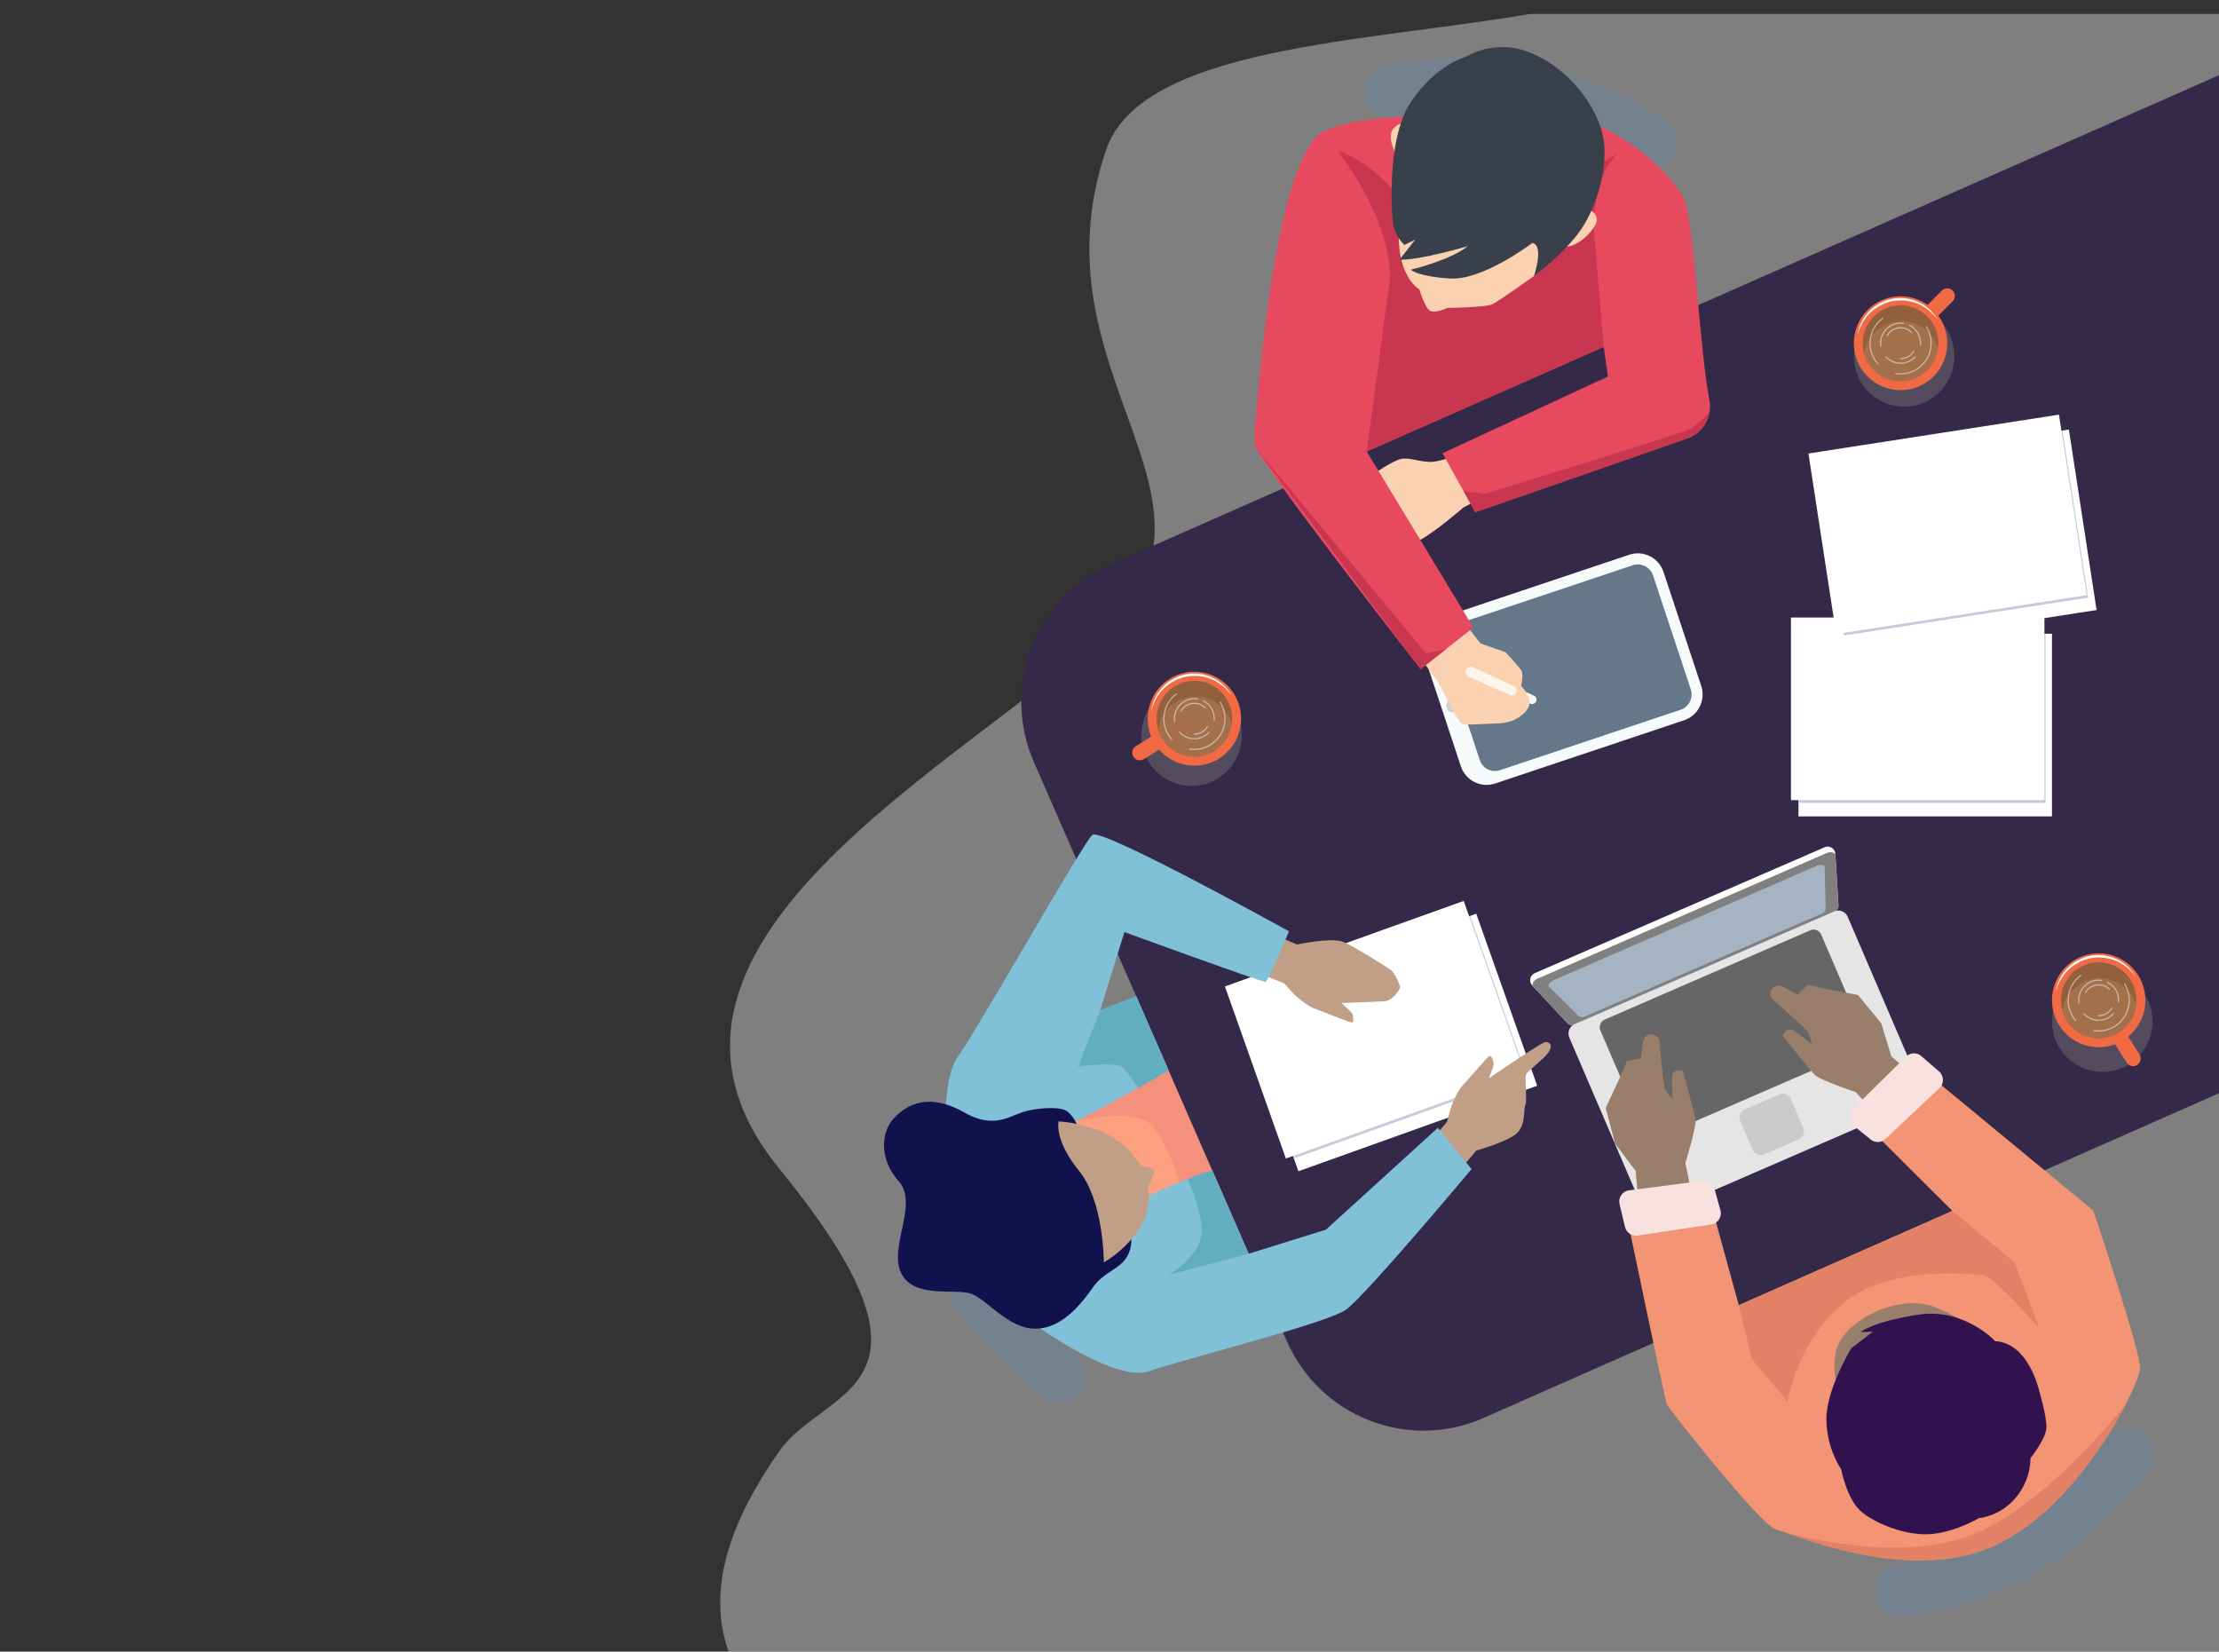 <?xml version="1.0" encoding="utf-8"?>
<!-- Generator: Adobe Illustrator 15.0.0, SVG Export Plug-In . SVG Version: 6.00 Build 0)  -->
<!DOCTYPE svg PUBLIC "-//W3C//DTD SVG 1.1//EN" "http://www.w3.org/Graphics/SVG/1.1/DTD/svg11.dtd">
<svg version="1.1" xmlns="http://www.w3.org/2000/svg" xmlns:xlink="http://www.w3.org/1999/xlink" x="0px" y="0px"
	 width="392.79px" height="292.334px" viewBox="0 0 392.79 292.334" enable-background="new 0 0 392.79 292.334"
	 xml:space="preserve">
<rect x="0" y="0" width="392.79" height="292.334" fill="#333333" stroke="none"/>
<g id="Layer_1">
	<g>
		<g>
			<path opacity="0.4" fill="#F1F1F1" d="M128.969,292.334H392.79V2.473H270.81c-29.189,5.009-68.833,5.799-75.04,24.1
				c-13.418,39.558,24.894,61.472,0,85.109c-24.894,23.638-89.94,55.835-57.816,95.188c32.125,39.354,8.052,38.48,0,49.968
				C131.512,266.03,124.323,279.377,128.969,292.334"/>
			<path fill="#74818E" d="M336.538,286.161c-2.398,0-4.412-1.876-4.563-4.313c-0.156-2.531,1.754-4.711,4.27-4.876
				c0.131-0.01,5.588-0.436,12.797-3.396c9.621-3.951,17.68-10.324,23.952-18.942c1.492-2.049,4.355-2.496,6.395-0.994
				c2.04,1.499,2.483,4.377,0.991,6.427c-17.612,24.197-42.502,26.021-43.553,26.087
				C336.729,286.158,336.633,286.161,336.538,286.161"/>
			<path fill="#74818E" d="M158.988,203.247c0-2.41,1.866-4.435,4.292-4.585c2.517-0.159,4.686,1.761,4.85,4.29
				c0.01,0.131,0.433,5.616,3.378,12.863c3.932,9.671,10.271,17.771,18.844,24.076c2.04,1.5,2.483,4.379,0.991,6.429
				s-4.354,2.496-6.395,0.996c-24.071-17.704-25.886-42.723-25.952-43.779C158.991,203.439,158.988,203.344,158.988,203.247"/>
			<path fill="#74818E" d="M295.25,21.856c1.781,1.612,2.029,4.361,0.518,6.274c-1.568,1.986-4.438,2.321-6.418,0.752
				c-0.104-0.082-4.441-3.436-11.77-6.086c-9.78-3.536-20.011-4.223-30.408-2.038c-2.474,0.518-4.898-1.076-5.415-3.562
				c-0.517-2.487,1.069-4.924,3.543-5.443c29.197-6.131,48.904,9.258,49.729,9.915C295.105,21.729,295.179,21.792,295.25,21.856"/>
			<polygon fill="#FDA080" points="182.352,199.407 208.711,185.509 218.638,211.765 192.521,221.028 			"/>
			<path fill="#F4907C" d="M190.836,198.261c0,0,8.294-1.719,11.821,0c3.527,1.718,6.542,12.259,6.542,12.259l17.386,1.245
				l-15.729-29.705l-16.302,7.762L190.836,198.261z"/>
			<path fill="#35294A" d="M196.593,99.912c-13.361,5.898-19.437,21.569-13.569,34.999l44.744,102.422
				c5.868,13.431,21.457,19.536,34.818,13.64l130.204-57.476V13.305L196.593,99.912z"/>
			<g opacity="0.4">
				<g>
					<defs>
						<rect id="SVGID_1_" x="363.233" y="171.846" width="17.781" height="17.874"/>
					</defs>
					<clipPath id="SVGID_2_">
						<use xlink:href="#SVGID_1_"  overflow="visible"/>
					</clipPath>
					<path clip-path="url(#SVGID_2_)" fill="#808080" d="M381.016,180.783c0,4.936-3.981,8.937-8.892,8.937
						s-8.891-4.001-8.891-8.937c0-4.937,3.98-8.938,8.891-8.938S381.016,175.847,381.016,180.783"/>
				</g>
			</g>
			<g opacity="0.4">
				<g>
					<defs>
						<rect id="SVGID_3_" x="328.162" y="54.101" width="17.782" height="17.875"/>
					</defs>
					<clipPath id="SVGID_4_">
						<use xlink:href="#SVGID_3_"  overflow="visible"/>
					</clipPath>
					<path clip-path="url(#SVGID_4_)" fill="#808080" d="M345.944,63.039c0,4.937-3.98,8.938-8.892,8.938
						c-4.91,0-8.891-4.001-8.891-8.938c0-4.936,3.98-8.938,8.891-8.938C341.964,54.101,345.944,58.103,345.944,63.039"/>
				</g>
			</g>
			<g opacity="0.4">
				<g>
					<defs>
						<rect id="SVGID_5_" x="202.025" y="121.241" width="17.781" height="17.875"/>
					</defs>
					<clipPath id="SVGID_6_">
						<use xlink:href="#SVGID_5_"  overflow="visible"/>
					</clipPath>
					<path clip-path="url(#SVGID_6_)" fill="#808080" d="M219.807,130.178c0,4.936-3.98,8.937-8.891,8.937s-8.892-4.001-8.892-8.937
						c0-4.937,3.981-8.938,8.892-8.938S219.807,125.241,219.807,130.178"/>
				</g>
			</g>
			<g opacity="0.4">
				<g>
					<defs>
						<rect id="SVGID_7_" x="195.769" y="161.154" width="77.298" height="79.317"/>
					</defs>
					<clipPath id="SVGID_8_">
						<use xlink:href="#SVGID_7_"  overflow="visible"/>
					</clipPath>
					<path opacity="0" clip-path="url(#SVGID_8_)" fill="#808080" d="M272.247,187.042l-8.483,8.72l-35.593,31.048l-5.564-1.291
						l5.162,11.814c0.479,1.098,1.03,2.142,1.633,3.139c4.221-1.146,9.486-2.841,11.769-4.654
						c4.1-3.259,22.784-29.609,22.784-29.609s5.529-3.45,6.269-5.314s2.12-10.018,2.692-11.36
						C273.486,188.191,272.247,187.042,272.247,187.042"/>
					<path opacity="0" clip-path="url(#SVGID_8_)" fill="#808080" d="M240.026,182.253c1.906-0.188,3.328-2.876,3.328-2.876
						l2.964-1.342l0.381-2.971l-4.957-2.104l-27.81-8.021l-17.281-3.784l-0.882,2.933l5.052,11.562l29.005,5.755
						C229.826,181.404,238.119,182.442,240.026,182.253"/>
				</g>
			</g>
			<g opacity="0.4">
				<g>
					<defs>
						<rect id="SVGID_9_" x="270.854" y="150.259" width="82.379" height="89.104"/>
					</defs>
					<clipPath id="SVGID_10_">
						<use xlink:href="#SVGID_9_"  overflow="visible"/>
					</clipPath>
					<path opacity="0" clip-path="url(#SVGID_10_)" fill="#808080" d="M325.433,160.26l1.937,18.079l10.242,16.665l15.62,15.956
						l-64.619,28.403l-3.813-31.304l-3.686-16.675l-10.26-17.662l53.641-23.463c0,0,0.386,0.625,0.407,1.167
						S325.433,160.26,325.433,160.26"/>
				</g>
			</g>
			<path fill="#E5E5E5" d="M324.664,161.305l-45.923,19.942c-0.924,0.401-1.349,1.479-0.95,2.407l13.088,30.455
				c0.399,0.929,1.473,1.356,2.396,0.955l45.923-19.941c0.924-0.401,1.35-1.479,0.95-2.408l-13.087-30.455
				C326.66,161.331,325.588,160.904,324.664,161.305"/>
			<path fill="#666666" d="M320.438,164.655l-36.373,15.794c-0.748,0.325-1.093,1.2-0.77,1.952l7.865,18.303
				c0.323,0.752,1.192,1.099,1.941,0.773l36.373-15.795c0.749-0.325,1.094-1.198,0.771-1.951l-7.865-18.302
				C322.056,164.676,321.187,164.33,320.438,164.655"/>
			<path fill="#CBCBCB" d="M314.991,193.695l-6.158,2.675c-0.776,0.336-1.135,1.243-0.799,2.023l2.2,5.123
				c0.336,0.779,1.236,1.14,2.015,0.802l6.158-2.674c0.777-0.338,1.135-1.244,0.799-2.025l-2.2-5.12
				C316.67,193.718,315.769,193.358,314.991,193.695"/>
			<path fill="#FFFFFF" d="M322.991,149.955l-25.662,11.144l-25.662,11.144c-0.856,0.373-1.087,1.485-0.448,2.169l6.238,6.682
				c0.284,0.303,0.727,0.396,1.106,0.23l23.14-10.047l23.139-10.049c0.379-0.164,0.616-0.552,0.591-0.968l-0.562-9.146
				C324.812,150.179,323.848,149.583,322.991,149.955"/>
			<path fill="#808080" d="M325.433,160.26l-0.562-9.102c-0.352-0.328-0.917-0.442-1.453-0.208l-25.662,11.143l-25.662,11.144
				c-0.536,0.233-0.841,0.725-0.846,1.207l6.209,6.65c0.284,0.303,0.727,0.396,1.106,0.23l23.14-10.047l23.139-10.049
				C325.222,161.063,325.458,160.676,325.433,160.26"/>
			<path fill="#A5B4C2" d="M323.155,160.839l-0.173-7.508c-0.305-0.258-0.806-0.331-1.295-0.119l-23.384,10.154l-23.384,10.154
				c-0.489,0.212-0.78,0.63-0.801,1.029l5.319,5.272c0.243,0.24,0.636,0.302,0.982,0.15l21.085-9.156l21.084-9.154
				C322.937,161.511,323.163,161.182,323.155,160.839"/>
			<path fill="#997E6B" d="M300.41,215.915l-2.083-10.052c0,0,1.962-6.383,1.813-7.599c-0.149-1.218-2.297-8.841-2.297-8.841
				s-1.444-0.154-1.753,0.621s0,4.507,0,4.507s-1.08-1.173-1.389-1.871c-0.233-0.528-0.732-5.766-0.961-8.28
				c-0.069-0.757-0.7-1.334-1.456-1.334c-0.735,0-1.355,0.549-1.449,1.282l-0.377,2.952l-2.468,0.495l-1.157,2.715l-2.597,5.582
				l1.635,6.302l3.662,4.863l0.771,8.657H300.41z"/>
			<path fill="#997E6B" d="M335.396,200.894l-6.885-7.586c0,0-6.296-2.14-7.188-2.974c-0.894-0.834-5.782-7.049-5.782-7.049
				s0.721-1.268,1.527-1.064c0.806,0.203,3.633,2.64,3.633,2.64s-0.312-1.567-0.694-2.227c-0.289-0.5-4.22-3.975-6.113-5.634
				c-0.57-0.5-0.666-1.352-0.224-1.967c0.431-0.6,1.237-0.784,1.884-0.431l2.6,1.423l1.846-1.721l2.866,0.646l6.022,1.155
				l4.123,5.022l1.777,5.833l6.527,5.699L335.396,200.894z"/>
			<polygon fill="#FFFFFF" points="272.1,192.17 229.832,207.303 219.043,176.852 261.311,161.719 			"/>
			<polygon fill="#C4CCD7" points="270.223,190.299 260.232,162.104 219.043,176.852 229.032,205.046 			"/>
			<polygon fill="#FFFFFF" points="269.883,189.912 227.615,205.045 216.826,174.593 259.094,159.461 			"/>
			<path fill="#C19F87" d="M224.318,164.938l5.283,2.235c0,0,6.039-1.277,8.034-0.511s7.961,4.588,8.59,5.04
				c0.63,0.452,1.6,2.559,1.6,3.007c0,0.446-1.278,2.362-2.661,2.49c-1.382,0.128-7.744,0.319-7.744,0.319s1.617,1.405,1.887,1.788
				s0.324,1.469,0.108,1.661c-0.216,0.191-5.122-1.916-6.524-2.363c-1.401-0.447-3.504-2.3-3.882-2.683
				c-0.377-0.383-1.671-1.853-1.671-1.853l-5.823-2.367L224.318,164.938z"/>
			<path fill="#C19F87" d="M257.632,208.06l3.678-4.42c0,0,5.95-1.646,7.374-3.246c1.424-1.599,0.97-4.131,1.323-4.823
				c0.354-0.691-0.166-5.163,0.139-5.489c1.098-1.175,2.644-2.322,3.55-3.326c1.603-1.773,0.457-2.573-0.352-2.244
				c-1.287,0.523-9.8,6.332-9.8,6.332s0.797-1.993,0.862-2.459c0.064-0.464-0.382-1.455-0.661-1.525s-3.68,4.062-4.722,5.104
				c-1.043,1.044-2.067,3.658-2.229,4.172c-0.161,0.515-0.643,2.417-0.643,2.417l-4.095,4.787L257.632,208.06z"/>
			<path fill="#647889" d="M288.715,99.114l-33.464,11.199c-1.997,0.668-3.077,2.836-2.412,4.845l6.679,20.165
				c0.665,2.009,2.822,3.094,4.82,2.426l33.464-11.199c1.997-0.668,3.077-2.837,2.412-4.845l-6.679-20.166
				C292.87,99.531,290.712,98.445,288.715,99.114"/>
			<path fill="#F8FBFC" d="M298.109,127.48l-33.464,11.199c-2.504,0.837-5.22-0.529-6.053-3.045l-6.679-20.167
				c-0.834-2.518,0.525-5.247,3.029-6.085l33.464-11.198c2.504-0.838,5.22,0.527,6.053,3.045l6.679,20.167
				C301.973,123.913,300.613,126.642,298.109,127.48 M257.049,110.744c-1.484,0.497-2.289,2.115-1.795,3.605l6.679,20.167
				c0.494,1.491,2.103,2.301,3.587,1.804l31.975-10.7c1.483-0.496,2.289-2.114,1.795-3.606l-6.679-20.166
				c-0.494-1.491-2.104-2.301-3.587-1.805L257.049,110.744z"/>
			<path fill="#D4D2D1" d="M258.278,124.538c0.207,0.626-0.13,1.302-0.752,1.51c-0.623,0.208-1.295-0.129-1.503-0.756
				c-0.207-0.625,0.13-1.302,0.752-1.51C257.398,123.574,258.071,123.912,258.278,124.538"/>
			<g opacity="0.4">
				<g>
					<defs>
						<rect id="SVGID_11_" x="227.5" y="56.391" width="74.204" height="75.455"/>
					</defs>
					<clipPath id="SVGID_12_">
						<use xlink:href="#SVGID_11_"  overflow="visible"/>
					</clipPath>
					<polygon opacity="0" clip-path="url(#SVGID_12_)" fill="#808080" points="227.5,86.269 259.062,131.846 273.296,128.236 
						269.283,118.652 261.062,116.323 251.401,98.842 300.941,80.677 301.704,72.774 295.184,56.391 					"/>
				</g>
			</g>
			<path fill="#FDF5EA" d="M271.535,123.137l-6.539-3.018c-0.329-0.151-0.719-0.054-0.938,0.238l-0.065,0.087
				c-0.299,0.398-0.149,0.973,0.305,1.175l6.604,2.93c0.37,0.164,0.803,0.013,0.992-0.346
				C272.103,123.81,271.938,123.323,271.535,123.137"/>
			<path fill="#FAD1B1" d="M257.472,80.676c0,0-1.923,0.812-3.727,1.044c-1.803,0.233-4.091-0.767-5.616-0.521
				c-1.525,0.244-5.338,2.927-5.338,2.927l-1.462,3.578l-0.89,5.876l6.546,2.684c0,0,1.684,0.758,4.416-0.711
				c2.733-1.47,7.661-5.741,7.661-5.741l3.302-1.725L257.472,80.676z"/>
			<path fill="#FAD1B1" d="M262.052,113.88l4.46,1.561c0,0,2.34,2.516,2.771,3.211c0.432,0.693,0,2.776,0,2.776
				s1.554,1.562,1.468,3.037c-0.087,1.475-2.42,3.47-5.354,3.556c-2.933,0.088-6.04,0.434-6.73,0c-0.69-0.433-3.97-7.07-3.97-7.07
				l-4.661-6.464l9.062-4.425L262.052,113.88z"/>
		</g>
		<g>
			<path fill="#80C1D8" d="M167.564,207.117c0,0-1.454-15.35,2.014-20.14c3.467-4.792,22.207-37.903,23.792-39.224
				s34.801,17.085,34.801,17.085s-3.729,8.787-4.117,8.959c-0.389,0.171-25.017-8.83-25.017-8.83l-4.292,13.834l6.374-2.469
				l5.717,13.086c0,0-6.776,4.285-18.288,9.988C177.036,205.109,167.564,207.117,167.564,207.117"/>
			<path fill="#80C1D8" d="M180.376,232.201c-0.153,0.396,16.528,12.73,22.971,10.508c6.441-2.223,31.51-8.477,34.925-10.915
				c3.413-2.438,22.214-24.874,22.214-24.874l-5.969-7.302l-19.816,18.03l-13.671,4.258l-6.462-14.789
				C214.567,207.117,186.84,215.53,180.376,232.201"/>
			<path fill="#F39475" d="M287.427,212.684l14.788-1.974l5.577,20.308l37.807-16.688l-13.113-13.048l8.989-11.007l29.058,23.981
				c0,0,8.516,25.258,8.292,28.048c-0.223,2.79-10.31,24.009-25.608,31.176c-15.3,7.168-36.03-2.104-38.784-2.751
				c-2.754-0.647-19.097-21.503-19.4-22.197C294.728,247.836,287.427,212.684,287.427,212.684"/>
			<path fill="#E74A5F" d="M302.588,70.862c-1.878-10.076-2.737-32.677-4.611-35.886c-2.451-4.197-8.111-10.081-17.055-13.585
				c0,0-38.207-3.318-46.961,2.1c-8.754,5.416-11.942,52.982-11.923,55.147c0.019,2.166,29.431,39.793,29.431,39.793l9.333-7.354
				l-18.877-31.176l41.95-18.519l0.752,5.257l-29.289,13.584l5.808,10.443l37.508-13.059
				C301.454,76.659,303.132,73.782,302.588,70.862"/>
			<polygon fill="#C9364F" points="255.955,114.897 252.419,115.652 222.271,79.251 251.469,118.431 			"/>
			<path fill="#C9364F" d="M302.629,72.774c-0.074,0.104-1.841,2.558-4.547,3.59c-2.766,1.054-35.182,11.02-35.182,11.02
				l-3.838-0.462l2.083,3.747l37.508-13.058C300.834,76.87,302.328,74.96,302.629,72.774"/>
			<path fill="#C9364F" d="M241.925,79.901l6.014-44.646c0,0,17.286-1.789,22.116,0c4.83,1.788,12.049,5.032,12.049,5.032
				l1.771,21.097L241.925,79.901z"/>
			<path fill="#C9364F" d="M236.753,26.695c0,0,9.137,11.248,9.335,22.297c0.198,11.049,3.757,6.45,3.757,6.45l-1.906-20.188
				C247.938,35.255,243.235,28.739,236.753,26.695"/>
			<path fill="#C9364F" d="M282.494,44.944c0,0-2.017-11.861,3.703-17.611c0,0-7.245,3.194-9.405,11.498
				C274.631,47.138,282.494,44.944,282.494,44.944"/>
			<path fill="#FAD1B1" d="M274.446,36.564c0.301-0.11-0.232,8.092-0.232,8.092l-2.676,4.189c0,0-6.226,4.47-7.392,5.015
				c-1.167,0.544-7.956,0.646-7.956,0.646s-2.032,0.978-2.992,0.53c-0.96-0.446-1.974-3.847-1.974-3.847s-3.764-2.042-3.633-9.869
				c0.133-7.825,10.034-11.248,10.034-11.248L274.446,36.564z"/>
			<path fill="#FAD1B1" d="M250.222,22.023c0,0-2.309-0.95-3.625,0.822c-1.316,1.772,0.911,5.068,0.911,5.068L250.222,22.023z"/>
			<path fill="#FAD1B1" d="M280.929,36.947c0,0,1.713,0.484,1.729,1.935c0.02,1.452-3.307,4.995-5.616,4.73
				C274.732,43.351,280.929,36.947,280.929,36.947"/>
			<path fill="#393F4B" d="M246.499,38.866c0,0-1.3-14.16,3.299-20.89c4.598-6.729,9.633-7.898,9.633-7.898
				s4.773-3.133,10.784-1.004c6.012,2.13,11.247,7.747,13.18,13.668c1.935,5.921-0.852,14.497-4.106,18.672
				c-3.256,4.174-7.75,7.432-7.75,7.432s1.858-5.49-0.313-5.831c0,0-8.724,6.648-14.548,6.28c-5.824-0.369-6.94-1.558-6.94-1.558
				s7.114-1.708,10.082-4.175c0,0-8.307,2.492-12.095,2.401l2.801-3.55l-1.932,0.942C248.593,43.354,246.644,41.613,246.499,38.866"
				/>
			<path fill="#11114E" d="M200.069,217.132c0,0,0.776,3.158-0.622,5.38c-1.398,2.221-4.067,2.669-5.847,5.161
				c-1.779,2.491-5.263,7.388-10.162,7.494c-4.899,0.107-8.586-5.067-11.445-6.153c-2.861-1.086-10.169,0.959-12.457-3.642
				c-2.288-4.6,3.114-12.329-0.445-16.29s-3.04-8.713-1.017-10.987c3.29-3.7,7.627-4.058,12.647-1.182
				c5.021,2.874,7.881,0.733,10.169-0.033c2.287-0.767,6.164-1.051,7.626-0.397s2.452,3.233,2.452,3.233L200.069,217.132z"/>
			<path fill="#63ADC1" d="M201.119,176.333l-6.374,2.469l-3.909,9.965c0,0,6.196-0.861,7.627,0c0.666,0.403,1.893,2.107,3.01,3.812
				c3.475-1.966,5.363-3.159,5.363-3.159L201.119,176.333z"/>
			<path fill="#63ADC1" d="M214.567,207.117c0,0-1.706,0.517-4.37,1.55c1.155,2.675,2.854,7.196,2.47,9.901
				c-0.572,4.024-5.831,7.092-5.831,7.092l14.193-3.754L214.567,207.117z"/>
			<path fill="#997E6B" d="M325.829,248.066c0,0-2.531-6.91,0.051-10.971c3.009-4.733,11.241-7.827,16.463-5.807
				c7.651,2.961,7.115,5.451,7.115,5.451L325.829,248.066z"/>
			<path fill="#31124E" d="M353.178,237.38c0,0-5.529-5.999-13.753-4.678c-8.224,1.32-10.052,3.059-10.052,3.059l2.138-0.06
				l-3.818,2.936c0,0-4.521,7.433-4.4,12.713c0.12,5.281,2.607,8.66,2.607,8.66s0.97,5.17,3.4,7.386
				c2.431,2.215,8.283,4.569,12.7,4.111c4.418-0.458,8.266-2.811,8.266-2.811s3.744-0.253,6.552-3.618
				c2.807-3.366,2.596-6.994,2.596-6.994s2.673-3.325,2.815-5.289c0.144-1.964-1.351-6.925-1.351-6.925
				S358.998,237.678,353.178,237.38"/>
			<path fill="#E28166" d="M307.792,231.018l2.302,9.496l6.291,7.553c0,0,1.716-10.584,9.914-17.405
				c8.199-6.822,22.498-5.098,24.596-5.001c2.097,0.095,10.104,9.509,10.104,9.509l-4.385-11.741l-11.016-9.099L307.792,231.018z"/>
			<path fill="#E28166" d="M376.284,248.531c-0.001,0.001-15.486,20.022-29.775,23.987c-12.521,3.475-27.729-0.515-31.3-1.555
				c4.696,1.566,23.719,9.21,38.007,2.516C364.105,268.378,372.354,256.158,376.284,248.531"/>
			<path fill="#FDF5EA" d="M267.971,121.439l-7.271-3.355c-0.366-0.168-0.8-0.058-1.042,0.264l-0.073,0.098
				c-0.332,0.443-0.167,1.083,0.339,1.307l7.345,3.258c0.411,0.183,0.893,0.015,1.104-0.384
				C268.602,122.189,268.419,121.646,267.971,121.439"/>
			<rect x="318.356" y="112.171" fill="#FFFFFF" width="44.867" height="32.325"/>
			<rect x="318.355" y="112.171" fill="#C4CCD7" width="43.725" height="29.929"/>
			<rect x="317.021" y="109.296" fill="#FFFFFF" width="44.867" height="32.325"/>
			<polygon fill="#FFFFFF" points="371.12,107.973 326.776,114.849 321.874,82.902 366.218,76.026 			"/>
			<polygon fill="#C4CCD7" points="369.626,105.781 365.087,76.201 321.874,82.903 326.413,112.481 			"/>
			<polygon fill="#FFFFFF" points="369.365,105.336 325.021,112.212 320.118,80.266 364.462,73.39 			"/>
			<path fill="#F16A44" d="M200.62,133.934c0.392,0.634,1.22,0.828,1.851,0.435l4.646-2.901l-1.418-2.294l-4.646,2.9
				C200.422,132.467,200.229,133.3,200.62,133.934"/>
			<path fill="#F16A44" d="M219.688,127.205c0,4.591-3.703,8.313-8.271,8.313s-8.27-3.722-8.27-8.313c0-4.59,3.702-8.313,8.27-8.313
				S219.688,122.614,219.688,127.205"/>
			<path fill="#F8FBFC" d="M203.793,125.831c0.096-0.781,0.333-1.545,0.666-2.265c0.343-0.716,0.796-1.384,1.347-1.965
				c1.104-1.158,2.577-1.958,4.154-2.261c0.198-0.031,0.397-0.054,0.596-0.082c0.198-0.033,0.4-0.024,0.6-0.037
				c0.1-0.003,0.2-0.011,0.3-0.009l0.301,0.011c0.2,0.002,0.398,0.029,0.598,0.05c0.793,0.101,1.573,0.325,2.293,0.671
				c0.719,0.343,1.389,0.792,1.961,1.342c0.567,0.553,1.063,1.181,1.432,1.874c-0.888-1.292-2.12-2.315-3.529-2.911
				c-1.403-0.611-2.979-0.756-4.473-0.491c-1.493,0.281-2.893,1.016-3.997,2.076C204.946,122.91,204.157,124.302,203.793,125.831"/>
			<path fill="#93603D" d="M218.102,127.205c0,3.71-2.992,6.718-6.684,6.718c-3.69,0-6.683-3.007-6.683-6.718
				c0-3.71,2.992-6.718,6.683-6.718C215.109,120.487,218.102,123.495,218.102,127.205"/>
			<path fill="#A4704C" d="M205.011,129.112c0.817,2.781,3.376,4.811,6.407,4.811c3.385,0,6.181-2.53,6.621-5.812
				c-0.818-2.781-3.377-4.81-6.408-4.81C208.246,123.301,205.451,125.831,205.011,129.112"/>
			<g opacity="0.5">
				<g>
					<defs>
						<rect id="SVGID_13_" x="205.905" y="122.691" width="11.026" height="10.057"/>
					</defs>
					<clipPath id="SVGID_14_">
						<use xlink:href="#SVGID_13_"  overflow="visible"/>
					</clipPath>
					<path clip-path="url(#SVGID_14_)" fill="#F8FBFC" d="M216.077,124.239c-0.031-0.05-0.098-0.064-0.147-0.034
						c-0.049,0.033-0.063,0.098-0.032,0.148c0.538,0.852,0.822,1.837,0.822,2.851c0,2.938-2.379,5.329-5.302,5.329
						c-0.282,0-0.564-0.022-0.841-0.066c-0.058-0.009-0.113,0.03-0.122,0.088c-0.01,0.059,0.03,0.114,0.088,0.123
						c0.288,0.045,0.582,0.069,0.875,0.069c3.04,0,5.513-2.486,5.513-5.542C216.931,126.15,216.637,125.125,216.077,124.239"/>
					<path clip-path="url(#SVGID_14_)" fill="#F8FBFC" d="M208.314,122.884c0.048-0.034,0.059-0.102,0.023-0.148
						c-0.034-0.048-0.101-0.06-0.148-0.024c-1.431,1.04-2.285,2.72-2.285,4.493c0,1.374,0.504,2.691,1.417,3.709
						c0.021,0.023,0.05,0.035,0.079,0.035c0.025,0,0.051-0.009,0.071-0.027c0.044-0.04,0.047-0.107,0.008-0.151
						c-0.879-0.98-1.362-2.247-1.362-3.567C206.117,125.5,206.938,123.886,208.314,122.884"/>
					<path clip-path="url(#SVGID_14_)" fill="#F8FBFC" d="M211.418,123.764c0.171,0,0.342,0.013,0.509,0.038
						c0.059,0.007,0.112-0.032,0.121-0.091c0.009-0.058-0.031-0.112-0.09-0.121c-0.177-0.026-0.358-0.041-0.54-0.041
						c-2.005,0-3.636,1.64-3.636,3.655c0,0.177,0.013,0.355,0.038,0.529c0.008,0.053,0.054,0.092,0.105,0.092
						c0.005,0,0.01,0,0.015-0.001c0.059-0.008,0.099-0.062,0.091-0.122c-0.024-0.164-0.036-0.331-0.036-0.498
						C207.995,125.308,209.531,123.764,211.418,123.764"/>
					<path clip-path="url(#SVGID_14_)" fill="#F8FBFC" d="M214.077,129.697c0.041-0.043,0.038-0.111-0.005-0.151
						s-0.11-0.038-0.15,0.005c-0.646,0.695-1.558,1.095-2.504,1.095c-0.956,0-1.875-0.406-2.521-1.115
						c-0.04-0.043-0.107-0.045-0.15-0.006c-0.043,0.04-0.046,0.107-0.007,0.15c0.688,0.753,1.664,1.185,2.679,1.185
						C212.423,130.86,213.392,130.435,214.077,129.697"/>
					<path clip-path="url(#SVGID_14_)" fill="#F8FBFC" d="M212.968,124.136c1.156,0.591,1.874,1.766,1.874,3.068
						c0,0.089-0.004,0.176-0.011,0.263c-0.004,0.06,0.04,0.11,0.099,0.116c0.003,0,0.005,0,0.008,0c0.055,0,0.102-0.042,0.105-0.099
						c0.008-0.093,0.011-0.186,0.011-0.28c0-1.383-0.762-2.631-1.989-3.258c-0.052-0.027-0.116-0.006-0.143,0.046
						C212.896,124.045,212.916,124.109,212.968,124.136"/>
					<path clip-path="url(#SVGID_14_)" fill="#F8FBFC" d="M211.418,130.041c0.998,0,1.901-0.513,2.417-1.373
						c0.031-0.051,0.015-0.116-0.036-0.147c-0.05-0.03-0.115-0.014-0.146,0.037c-0.478,0.795-1.312,1.27-2.235,1.27
						c-0.059,0-0.106,0.048-0.106,0.107C211.312,129.993,211.359,130.041,211.418,130.041"/>
					<path clip-path="url(#SVGID_14_)" fill="#F8FBFC" d="M213.263,125.351c0.042,0.042,0.109,0.042,0.15,0
						c0.042-0.042,0.042-0.109,0-0.151c-0.533-0.536-1.241-0.831-1.995-0.831c-0.999,0-1.933,0.539-2.438,1.407
						c-0.029,0.052-0.013,0.117,0.038,0.146c0.018,0.01,0.035,0.015,0.054,0.015c0.036,0,0.072-0.019,0.092-0.053
						c0.467-0.803,1.33-1.302,2.254-1.302C212.115,124.582,212.771,124.856,213.263,125.351"/>
				</g>
			</g>
			<path fill="#F16A44" d="M345.64,51.419c-0.525-0.528-1.376-0.528-1.901,0l-3.868,3.888l1.901,1.911l3.868-3.888
				C346.164,52.803,346.164,51.947,345.64,51.419"/>
			<path fill="#F16A44" d="M344.692,60.747c0,4.59-3.703,8.313-8.27,8.313c-4.567,0-8.271-3.723-8.271-8.313
				c0-4.591,3.703-8.313,8.271-8.313C340.989,52.434,344.692,56.156,344.692,60.747"/>
			<path fill="#F8FBFC" d="M328.797,59.373c0.096-0.781,0.333-1.545,0.667-2.265c0.343-0.715,0.795-1.384,1.346-1.965
				c1.104-1.158,2.578-1.958,4.154-2.262c0.198-0.03,0.397-0.053,0.596-0.082c0.198-0.032,0.4-0.023,0.6-0.036
				c0.101-0.003,0.2-0.011,0.301-0.009l0.3,0.011c0.2,0.002,0.399,0.029,0.598,0.05c0.793,0.101,1.573,0.324,2.293,0.671
				c0.719,0.342,1.389,0.792,1.962,1.341c0.567,0.554,1.062,1.181,1.431,1.875c-0.888-1.293-2.12-2.315-3.529-2.911
				c-1.403-0.611-2.979-0.756-4.472-0.491c-1.494,0.28-2.892,1.016-3.998,2.076C329.95,56.452,329.161,57.844,328.797,59.373"/>
			<path fill="#93603D" d="M343.105,60.747c0,3.71-2.992,6.718-6.683,6.718c-3.691,0-6.684-3.008-6.684-6.718
				c0-3.71,2.992-6.718,6.684-6.718C340.113,54.029,343.105,57.037,343.105,60.747"/>
			<path fill="#A4704C" d="M330.015,62.654c0.817,2.78,3.376,4.81,6.408,4.81c3.385,0,6.18-2.529,6.62-5.812
				c-0.817-2.78-3.376-4.81-6.408-4.81C333.25,56.843,330.454,59.373,330.015,62.654"/>
			<g opacity="0.5">
				<g>
					<defs>
						<rect id="SVGID_15_" x="330.909" y="56.233" width="11.026" height="10.056"/>
					</defs>
					<clipPath id="SVGID_16_">
						<use xlink:href="#SVGID_15_"  overflow="visible"/>
					</clipPath>
					<path clip-path="url(#SVGID_16_)" fill="#F8FBFC" d="M341.081,57.781c-0.031-0.049-0.098-0.064-0.146-0.033
						c-0.051,0.032-0.065,0.098-0.034,0.148c0.538,0.852,0.822,1.837,0.822,2.852c0,2.938-2.378,5.327-5.301,5.327
						c-0.282,0-0.565-0.022-0.842-0.066c-0.058-0.01-0.112,0.031-0.122,0.088c-0.009,0.06,0.03,0.114,0.089,0.123
						c0.287,0.046,0.581,0.069,0.875,0.069c3.04,0,5.513-2.486,5.513-5.542C341.936,59.693,341.641,58.667,341.081,57.781"/>
					<path clip-path="url(#SVGID_16_)" fill="#F8FBFC" d="M333.318,56.427c0.048-0.034,0.059-0.102,0.024-0.149
						c-0.035-0.048-0.102-0.059-0.148-0.024c-1.432,1.041-2.285,2.72-2.285,4.493c0,1.373,0.503,2.69,1.417,3.709
						c0.021,0.023,0.05,0.035,0.078,0.035c0.025,0,0.052-0.009,0.071-0.027c0.044-0.039,0.047-0.107,0.008-0.15
						c-0.878-0.98-1.362-2.247-1.362-3.567C331.121,59.042,331.942,57.428,333.318,56.427"/>
					<path clip-path="url(#SVGID_16_)" fill="#F8FBFC" d="M336.423,57.306c0.17,0,0.342,0.012,0.508,0.038
						c0.06,0.008,0.112-0.032,0.121-0.089c0.009-0.059-0.031-0.113-0.089-0.122c-0.178-0.026-0.359-0.04-0.54-0.04
						c-2.005,0-3.636,1.639-3.636,3.655c0,0.177,0.013,0.354,0.037,0.529c0.008,0.053,0.054,0.091,0.105,0.091
						c0.005,0,0.01,0,0.016-0.001c0.058-0.009,0.098-0.062,0.09-0.122c-0.023-0.164-0.036-0.332-0.036-0.498
						C332.999,58.85,334.535,57.306,336.423,57.306"/>
					<path clip-path="url(#SVGID_16_)" fill="#F8FBFC" d="M339.082,63.239c0.04-0.043,0.037-0.11-0.006-0.15
						c-0.043-0.041-0.109-0.039-0.15,0.005c-0.645,0.695-1.558,1.094-2.503,1.094c-0.956,0-1.876-0.406-2.522-1.115
						c-0.04-0.043-0.107-0.046-0.15-0.006c-0.043,0.041-0.046,0.108-0.006,0.151c0.687,0.753,1.663,1.184,2.679,1.184
						C337.427,64.401,338.396,63.978,339.082,63.239"/>
					<path clip-path="url(#SVGID_16_)" fill="#F8FBFC" d="M337.973,57.678c1.155,0.59,1.873,1.766,1.873,3.069
						c0,0.088-0.004,0.176-0.01,0.262c-0.005,0.059,0.039,0.11,0.098,0.116h0.008c0.056,0,0.102-0.043,0.106-0.099
						c0.007-0.092,0.01-0.186,0.01-0.279c0-1.383-0.762-2.632-1.989-3.26c-0.052-0.026-0.117-0.005-0.143,0.047
						C337.899,57.587,337.92,57.651,337.973,57.678"/>
					<path clip-path="url(#SVGID_16_)" fill="#F8FBFC" d="M336.423,63.583c0.997,0,1.9-0.514,2.417-1.374
						c0.03-0.05,0.014-0.115-0.036-0.146c-0.051-0.03-0.116-0.014-0.146,0.036c-0.477,0.795-1.312,1.27-2.234,1.27
						c-0.06,0-0.106,0.047-0.106,0.107C336.316,63.535,336.363,63.583,336.423,63.583"/>
					<path clip-path="url(#SVGID_16_)" fill="#F8FBFC" d="M338.267,58.893c0.042,0.042,0.109,0.042,0.15,0
						c0.042-0.042,0.042-0.109,0-0.15c-0.532-0.536-1.241-0.832-1.994-0.832c-1,0-1.934,0.54-2.438,1.408
						c-0.029,0.051-0.012,0.117,0.039,0.146c0.017,0.01,0.035,0.015,0.053,0.015c0.037,0,0.072-0.019,0.092-0.053
						c0.467-0.804,1.33-1.302,2.255-1.302C337.119,58.125,337.774,58.398,338.267,58.893"/>
				</g>
			</g>
			<path fill="#F16A44" d="M378.307,188.499c0.626-0.399,0.812-1.236,0.414-1.864l-2.932-4.643l-2.27,1.448l2.932,4.643
				C376.85,188.713,377.68,188.898,378.307,188.499"/>
			<path fill="#F16A44" d="M379.764,177.038c0,4.592-3.703,8.313-8.271,8.313c-4.566,0-8.269-3.722-8.269-8.313
				c0-4.591,3.702-8.312,8.269-8.312C376.061,168.726,379.764,172.447,379.764,177.038"/>
			<path fill="#F8FBFC" d="M363.868,175.664c0.096-0.78,0.333-1.544,0.666-2.264c0.343-0.717,0.796-1.385,1.346-1.965
				c1.104-1.159,2.578-1.96,4.155-2.262c0.198-0.032,0.397-0.055,0.596-0.082c0.198-0.032,0.399-0.023,0.6-0.037
				c0.1-0.003,0.199-0.011,0.3-0.009l0.301,0.011c0.2,0.002,0.398,0.029,0.598,0.052c0.794,0.1,1.573,0.324,2.292,0.672
				c0.72,0.342,1.39,0.791,1.962,1.341c0.567,0.553,1.062,1.18,1.432,1.874c-0.888-1.293-2.12-2.315-3.529-2.912
				c-1.403-0.61-2.979-0.756-4.473-0.489c-1.493,0.279-2.893,1.015-3.997,2.075C365.021,172.742,364.232,174.136,363.868,175.664"/>
			<path fill="#93603D" d="M378.176,177.038c0,3.71-2.991,6.718-6.683,6.718c-3.69,0-6.683-3.008-6.683-6.718
				s2.992-6.717,6.683-6.717C375.185,170.321,378.176,173.328,378.176,177.038"/>
			<path fill="#A4704C" d="M365.085,178.945c0.818,2.781,3.377,4.811,6.408,4.811c3.385,0,6.181-2.53,6.621-5.812
				c-0.818-2.78-3.377-4.81-6.408-4.81C368.321,173.135,365.526,175.664,365.085,178.945"/>
			<g opacity="0.5">
				<g>
					<defs>
						<rect id="SVGID_17_" x="365.98" y="172.523" width="11.026" height="10.058"/>
					</defs>
					<clipPath id="SVGID_18_">
						<use xlink:href="#SVGID_17_"  overflow="visible"/>
					</clipPath>
					<path clip-path="url(#SVGID_18_)" fill="#F8FBFC" d="M376.152,174.072c-0.032-0.05-0.098-0.063-0.147-0.033
						c-0.049,0.031-0.063,0.099-0.032,0.147c0.537,0.853,0.821,1.838,0.821,2.852c0,2.938-2.378,5.328-5.301,5.328
						c-0.282,0-0.564-0.021-0.842-0.066c-0.057-0.009-0.112,0.03-0.121,0.09c-0.01,0.058,0.03,0.112,0.088,0.122
						c0.288,0.045,0.582,0.069,0.875,0.069c3.04,0,5.513-2.487,5.513-5.543C377.006,175.984,376.711,174.958,376.152,174.072"/>
					<path clip-path="url(#SVGID_18_)" fill="#F8FBFC" d="M368.39,172.718c0.048-0.034,0.058-0.101,0.022-0.148
						c-0.033-0.049-0.1-0.06-0.147-0.024c-1.431,1.041-2.285,2.721-2.285,4.493c0,1.374,0.504,2.69,1.417,3.71
						c0.021,0.023,0.05,0.035,0.079,0.035c0.025,0,0.051-0.01,0.071-0.027c0.044-0.04,0.047-0.107,0.008-0.151
						c-0.879-0.979-1.362-2.246-1.362-3.566C366.192,175.333,367.014,173.719,368.39,172.718"/>
					<path clip-path="url(#SVGID_18_)" fill="#F8FBFC" d="M371.493,173.598c0.171,0,0.342,0.013,0.509,0.037
						c0.059,0.008,0.112-0.031,0.121-0.089c0.009-0.06-0.031-0.113-0.09-0.122c-0.177-0.026-0.358-0.04-0.54-0.04
						c-2.005,0-3.636,1.64-3.636,3.654c0,0.177,0.013,0.354,0.038,0.529c0.008,0.053,0.053,0.092,0.105,0.092
						c0.005,0,0.01,0,0.015-0.001c0.059-0.01,0.099-0.063,0.09-0.122c-0.023-0.164-0.035-0.331-0.035-0.498
						C368.07,175.141,369.605,173.598,371.493,173.598"/>
					<path clip-path="url(#SVGID_18_)" fill="#F8FBFC" d="M374.152,179.529c0.04-0.042,0.038-0.109-0.005-0.149
						c-0.043-0.041-0.11-0.038-0.15,0.005c-0.646,0.695-1.558,1.094-2.504,1.094c-0.956,0-1.875-0.406-2.521-1.113
						c-0.04-0.044-0.107-0.047-0.15-0.007s-0.046,0.108-0.007,0.15c0.688,0.753,1.664,1.185,2.679,1.185
						C372.498,180.693,373.467,180.269,374.152,179.529"/>
					<path clip-path="url(#SVGID_18_)" fill="#F8FBFC" d="M373.043,173.97c1.155,0.591,1.873,1.767,1.873,3.068
						c0,0.089-0.003,0.177-0.01,0.264c-0.004,0.059,0.04,0.109,0.099,0.114h0.008c0.055,0,0.102-0.042,0.105-0.099
						c0.008-0.092,0.011-0.186,0.011-0.279c0-1.383-0.762-2.632-1.989-3.259c-0.052-0.027-0.116-0.006-0.143,0.046
						C372.97,173.878,372.991,173.942,373.043,173.97"/>
					<path clip-path="url(#SVGID_18_)" fill="#F8FBFC" d="M371.493,179.874c0.998,0,1.901-0.513,2.417-1.373
						c0.03-0.05,0.015-0.115-0.036-0.146c-0.05-0.03-0.115-0.015-0.146,0.036c-0.478,0.796-1.312,1.27-2.235,1.27
						c-0.059,0-0.106,0.048-0.106,0.108C371.387,179.826,371.435,179.874,371.493,179.874"/>
					<path clip-path="url(#SVGID_18_)" fill="#F8FBFC" d="M373.338,175.184c0.042,0.043,0.108,0.043,0.15,0
						c0.041-0.041,0.041-0.108,0-0.15c-0.533-0.535-1.241-0.831-1.995-0.831c-0.999,0-1.933,0.54-2.438,1.408
						c-0.03,0.051-0.013,0.116,0.038,0.146c0.016,0.01,0.035,0.016,0.054,0.016c0.036,0,0.072-0.021,0.092-0.054
						c0.467-0.803,1.33-1.302,2.254-1.302C372.19,174.416,372.845,174.689,373.338,175.184"/>
				</g>
			</g>
			<path fill="#C19F87" d="M204.277,207.117c-0.188-0.449-1.296-0.63-2.376-0.697c-4.11-7.661-14.517-7.929-14.517-7.929
				s-0.831,3.281,3.604,8.722c4.435,5.44,4.406,16.215,4.406,16.215s2.335-1.255,4.694-3.865c1.973-2.182,3.915-5.389,3.089-9.615
				C203.834,208.858,204.479,207.596,204.277,207.117"/>
			<path fill="#F9E1DF" d="M304.537,214.22l-1.04-3.766c-0.263-0.953-1.182-1.566-2.158-1.441l-12.984,1.666
				c-1.169,0.149-1.949,1.286-1.675,2.438l0.97,4.062c0.239,1.003,1.202,1.656,2.217,1.504l13.057-1.962
				C304.099,216.544,304.855,215.371,304.537,214.22"/>
			<path fill="#F9E1DF" d="M328.112,199.25l3.036,2.441c0.769,0.618,1.871,0.575,2.59-0.101l9.559-8.989
				c0.86-0.81,0.831-2.19-0.062-2.963l-3.151-2.724c-0.778-0.672-1.939-0.636-2.674,0.085l-9.444,9.272
				C327.115,197.108,327.184,198.503,328.112,199.25"/>
		</g>
	</g>
</g>
<g id="Layer_2">
</g>
</svg>
